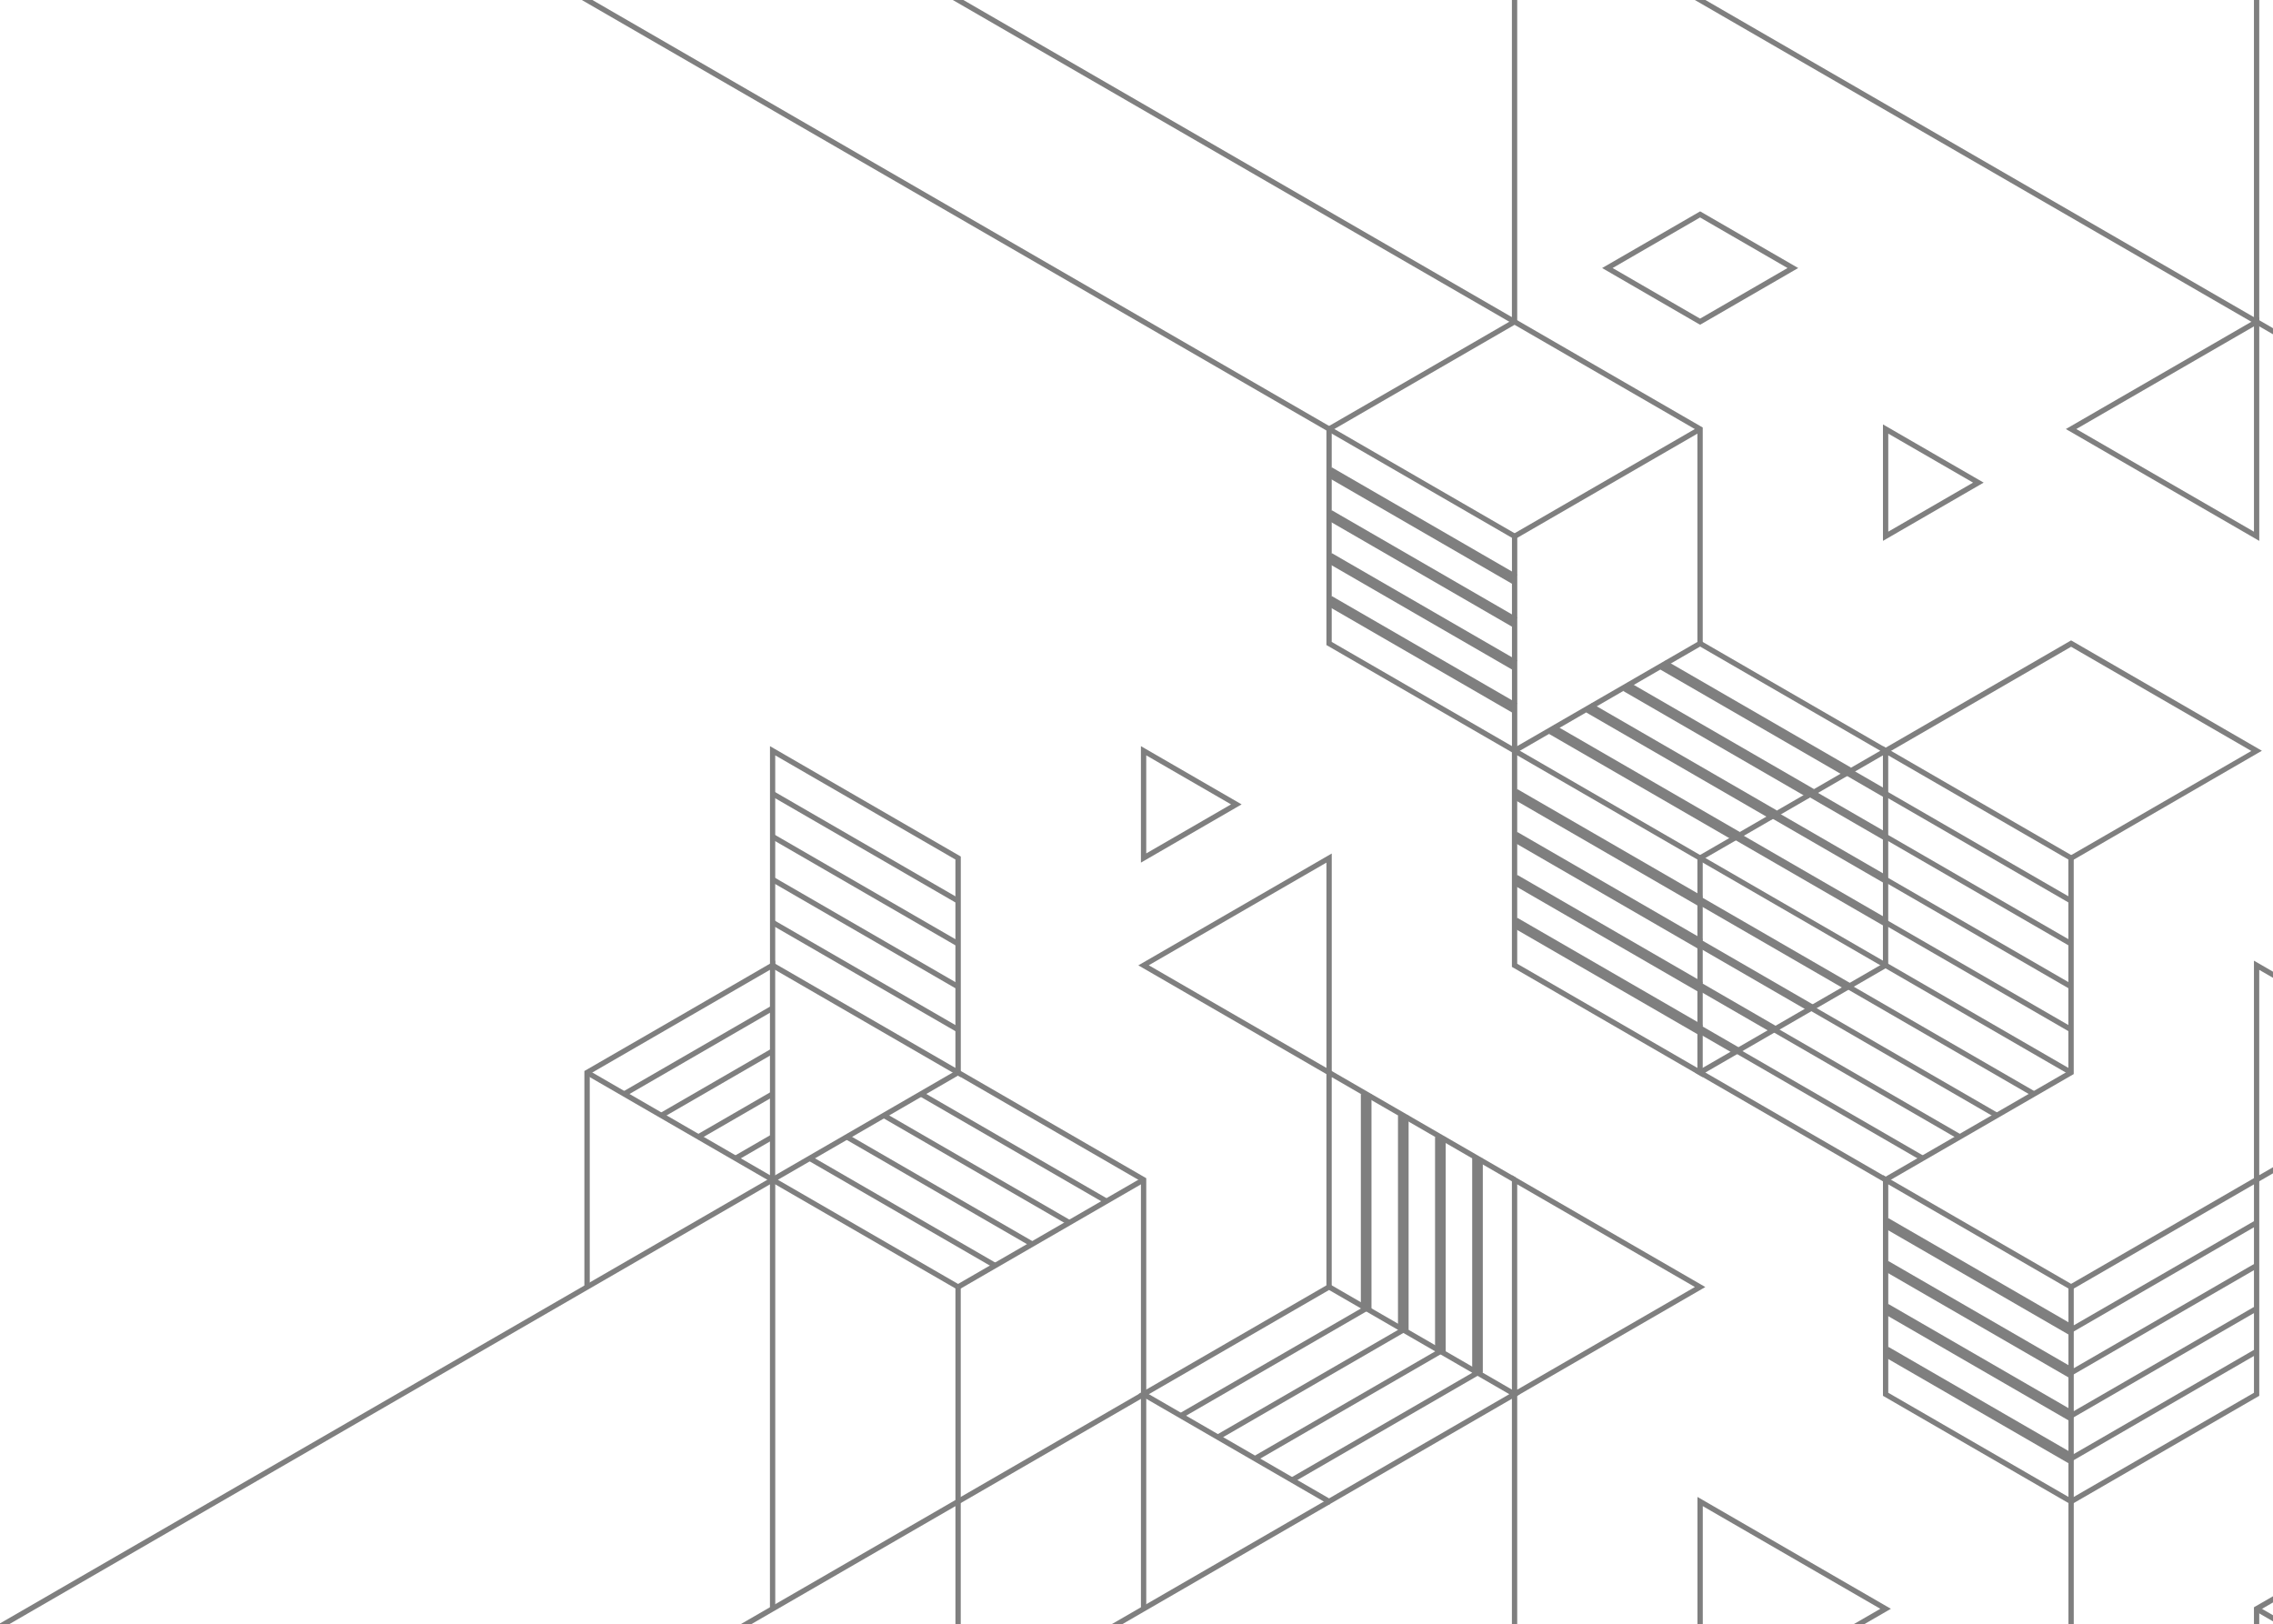 <svg width="606" height="433" viewBox="0 0 606 433" fill="none" xmlns="http://www.w3.org/2000/svg">
<g opacity="0.5" clip-path="url(#clip0_2240_5029)">
<path d="M602.333 429.306V485.674L650.375 513.45V457.058L699.13 428.874L651.082 401.086L602.333 429.306ZM600.918 486.083V428.466C617.647 418.827 634.369 409.16 651.082 399.465C668.027 409.288 684.983 419.095 701.948 428.886L651.79 457.881V515.888L600.918 486.467V486.065V486.083Z" fill="black"/>
<path d="M602.34 314.507V372.094C585.615 381.761 568.893 391.428 552.176 401.095C535.447 391.436 518.725 381.769 502.012 372.094V313.252L552.176 342.253L602.34 313.252V314.453V314.507ZM600.925 371.284V315.726L552.176 343.91L503.427 315.726V371.284L552.176 399.461L600.925 371.284Z" fill="black"/>
<path d="M453.961 114.364V171.957C437.236 181.624 420.514 191.291 403.797 200.958C387.068 191.299 370.346 181.632 353.633 171.957V113.962C370.366 104.319 387.088 94.652 403.797 84.961C420.522 94.616 437.244 104.283 453.961 113.962V114.364ZM452.546 171.123V114.773L403.797 86.589L355.048 114.773V171.123L403.797 199.301L452.546 171.123Z" fill="black"/>
<path d="M453.615 114.983L404.165 143.575L403.457 142.35L452.914 113.764L453.615 114.983Z" fill="black"/>
<path d="M403.101 200.147V143.371L354.004 114.983L354.705 113.764L404.516 142.561V200.147H403.101Z" fill="black"/>
<path d="M403.109 155.619L353.652 127.027L355.055 124.577L404.512 153.17L403.109 155.619Z" fill="black"/>
<path d="M403.109 167.059L353.652 138.466L355.055 136.016L404.512 164.609L403.109 167.059Z" fill="black"/>
<path d="M403.109 178.482L353.652 149.895L355.055 147.446L404.512 176.032L403.109 178.482Z" fill="black"/>
<path d="M403.109 189.93L353.652 161.338L355.055 158.894L404.512 187.481L403.109 189.93Z" fill="black"/>
<path d="M452.91 228.114L501.306 200.135L452.91 172.155L453.612 170.93L504.13 200.135L453.612 229.339L452.91 228.114Z" fill="black"/>
<path d="M492.119 207.085L442.656 178.493L444.059 176.043L493.516 204.635L492.119 207.085Z" fill="black"/>
<path d="M482.224 212.805L432.773 184.212L434.177 181.763L483.633 210.355L482.224 212.805Z" fill="black"/>
<path d="M472.347 218.514L422.891 189.922L424.294 187.472L473.75 216.065L472.347 218.514Z" fill="black"/>
<path d="M462.445 224.244L412.988 195.651L414.397 193.202L463.848 221.794L462.445 224.244Z" fill="black"/>
<path d="M404.501 201.361V256.913L452.543 284.688V229.131L404.501 201.361ZM403.086 257.321V198.911C420.043 208.714 437 218.521 453.958 228.332V287.174L403.086 257.753V257.351V257.321Z" fill="black"/>
<path d="M452.562 241.392L403.105 212.8L404.509 210.35L453.965 238.943L452.562 241.392Z" fill="black"/>
<path d="M452.562 252.822L403.105 224.229L404.509 221.78L453.965 250.372L452.562 252.822Z" fill="black"/>
<path d="M452.562 264.27L403.105 235.678L404.509 233.228L453.965 261.821L452.562 264.27Z" fill="black"/>
<path d="M452.562 275.699L403.105 247.107L404.509 244.657L453.965 273.25L452.562 275.699Z" fill="black"/>
<path d="M503.417 201.361V257.723L454.662 285.913L502.692 313.689L551.441 285.505V229.131L503.399 201.361H503.417ZM502.002 256.913V198.911C518.952 208.714 535.909 218.521 552.874 228.332V286.327C536.157 295.982 519.429 305.647 502.692 315.322C485.731 305.523 468.775 295.716 451.826 285.901L501.984 256.901L502.002 256.913Z" fill="black"/>
<path d="M551.82 240.783L502.363 212.191L503.065 210.966L552.528 239.559L551.82 240.783Z" fill="black"/>
<path d="M551.82 252.213L502.363 223.62L503.065 222.396L552.528 250.988L551.82 252.213Z" fill="black"/>
<path d="M551.82 263.652L502.363 235.059L503.065 233.834L552.528 262.427L551.82 263.652Z" fill="black"/>
<path d="M551.82 275.1L502.363 246.508L503.065 245.283L552.528 273.875L551.82 275.1Z" fill="black"/>
<path d="M551.82 286.53L502.363 257.937L503.065 256.712L552.528 285.305L551.82 286.53Z" fill="black"/>
<path d="M463.495 279.581L512.951 308.173L512.25 309.398L462.793 280.806L463.495 279.581Z" fill="black"/>
<path d="M473.403 273.871L522.86 302.463L522.152 303.688L472.695 275.096L473.403 273.871Z" fill="black"/>
<path d="M483.286 268.151L532.742 296.744L532.035 297.963L482.578 269.37L483.286 268.151Z" fill="black"/>
<path d="M493.182 262.432L542.639 291.024L541.937 292.249L492.48 263.657L493.182 262.432Z" fill="black"/>
<path d="M453.612 228.115L503.068 256.707L502.367 257.932L452.91 229.34L453.612 228.115Z" fill="black"/>
<path d="M463.676 222.092L503.245 244.963L502.19 246.8L462.627 223.93L463.676 222.092Z" fill="black"/>
<path d="M473.575 216.373L503.25 233.527L502.195 235.364L472.52 218.21L473.575 216.373Z" fill="black"/>
<path d="M483.458 210.653L503.239 222.086L502.184 223.923L482.402 212.491L483.458 210.653Z" fill="black"/>
<path d="M493.346 204.934L503.24 210.656L502.173 212.493L492.285 206.771L493.346 204.934Z" fill="black"/>
<path d="M492.284 263.949L452.715 241.078L453.776 239.241L493.345 262.111L492.284 263.949Z" fill="black"/>
<path d="M482.41 269.675L452.734 252.521L453.79 250.69L483.465 267.844L482.41 269.675Z" fill="black"/>
<path d="M472.516 275.395L452.734 263.962L453.79 262.119L473.571 273.557L472.516 275.395Z" fill="black"/>
<path d="M462.609 281.111L452.715 275.395L453.776 273.558L463.67 279.274L462.609 281.111Z" fill="black"/>
<path d="M502.363 199.535L552.174 170.715C569.119 180.53 586.074 190.337 603.039 200.136L552.528 229.37L551.82 228.169L600.221 200.19L552.174 172.414L503.065 200.802L502.363 199.601V199.535Z" fill="black"/>
<path d="M551.465 400.27V343.092H552.88V400.27H551.465Z" fill="black"/>
<path d="M551.474 355.753L502.012 327.161L503.421 324.711L552.878 353.303L551.474 355.753Z" fill="black"/>
<path d="M551.474 367.192L502.012 338.6L503.421 336.15L552.878 364.742L551.474 367.192Z" fill="black"/>
<path d="M551.474 378.641L502.012 350.048L503.421 347.599L552.878 376.191L551.474 378.641Z" fill="black"/>
<path d="M551.474 390.07L502.012 361.478L503.421 359.028L552.878 387.614L551.474 390.07Z" fill="black"/>
<path d="M551.816 353.923L601.273 325.337L601.981 326.556L552.524 355.148L551.816 353.923Z" fill="black"/>
<path d="M551.816 365.358L601.273 336.766L601.981 337.991L552.524 366.583L551.816 365.358Z" fill="black"/>
<path d="M551.816 376.797L601.273 348.205L601.981 349.43L552.524 378.022L551.816 376.797Z" fill="black"/>
<path d="M551.816 388.236L601.273 359.644L601.981 360.863L552.524 389.455L551.816 388.236Z" fill="black"/>
<path d="M602.333 258.546V313.281L649.673 285.914L602.333 258.546ZM600.918 314.506V256.096L652.485 285.914C635.296 295.861 618.107 305.798 600.918 315.725V314.524V314.506Z" fill="black"/>
<path d="M602.339 85.779V144.189C585.15 134.258 567.961 124.319 550.771 114.372C567.961 104.449 585.15 94.512 602.339 84.561V85.761V85.779ZM600.924 141.739V87.004L553.554 114.372L600.924 141.739Z" fill="black"/>
<path d="M503.427 115.594V141.731L526.033 128.659L503.427 115.594ZM502.012 142.956V113.138L528.857 128.659L502.012 144.186V142.986V142.956Z" fill="black"/>
<path d="M452.922 86.383L427.139 71.451C435.853 66.419 444.566 61.384 453.276 56.344C461.995 61.372 470.707 66.407 479.414 71.451C470.699 76.494 461.987 81.532 453.276 86.564L452.922 86.359V86.383ZM429.933 71.451L453.252 84.936L476.565 71.451L453.252 57.971L429.933 71.451Z" fill="black"/>
<path d="M355.054 228.753V287.157L303.486 257.345L355.054 227.528V228.729V228.753ZM353.639 284.713V229.954L306.269 257.321L353.639 284.689V284.713Z" fill="black"/>
<path d="M403.443 315.124L355.048 287.144V343.103H353.633V284.694L404.151 313.899L403.443 315.124Z" fill="black"/>
<path d="M392.5 365.969V308.784H395.33V365.969H392.5Z" fill="black"/>
<path d="M382.598 360.259V303.075H385.434V360.259H382.598Z" fill="black"/>
<path d="M372.715 354.54V297.355H375.545V354.54H372.715Z" fill="black"/>
<path d="M362.812 348.82V291.636H365.649V348.82H362.812Z" fill="black"/>
<path d="M353.989 400.89L303.477 371.661C320.434 361.863 337.389 352.056 354.342 342.241C371.288 352.056 388.243 361.863 405.208 371.661C388.259 381.468 371.304 391.275 354.342 401.082L353.995 400.878L353.989 400.89ZM306.295 371.661L354.342 399.437L402.39 371.661L354.342 343.886L306.295 371.661Z" fill="black"/>
<path d="M394.26 366.578L344.803 395.171L344.102 393.946L393.558 365.354L394.26 366.578Z" fill="black"/>
<path d="M384.383 360.863L334.92 389.455L334.219 388.236L383.675 359.644L384.383 360.863Z" fill="black"/>
<path d="M374.475 355.149L325.018 383.741L324.316 382.517L373.767 353.924L374.475 355.149Z" fill="black"/>
<path d="M364.592 349.43L315.135 378.022L314.434 376.791L363.89 348.205L364.592 349.43Z" fill="black"/>
<path d="M404.501 315.725V370.46L451.871 343.093L404.501 315.719V315.725ZM403.086 371.685V313.282L454.653 343.099C437.464 353.05 420.275 362.987 403.086 372.91V371.709V371.685Z" fill="black"/>
<path d="M305.595 201.361V227.504L328.206 214.432L305.595 201.361ZM304.18 228.759V198.911L331.025 214.432L304.18 229.959V228.759Z" fill="black"/>
<path d="M453.974 401.504V456.239L501.308 428.872L453.974 401.504ZM452.559 457.464V399.055L504.126 428.872L452.559 458.689V457.488V457.464Z" fill="black"/>
<path d="M650.726 458.075L601.27 429.483L601.977 428.258L651.428 456.85L650.726 458.075Z" fill="black"/>
<path d="M403.086 600.427V371.689H404.501V600.427H403.086Z" fill="black"/>
<path d="M305.248 372.298L-89.35 600.424H-92.168L304.541 371.073L305.248 372.298Z" fill="black"/>
<path d="M600.918 85.771V0H602.333V85.771H600.918Z" fill="black"/>
<path d="M403.086 85.771V0H404.501V85.771H403.086Z" fill="black"/>
<path d="M354.005 114.976L155.117 0H157.935L354.707 113.757L354.005 114.976Z" fill="black"/>
<path d="M551.465 600.423V400.277H552.88V600.423H551.465Z" fill="black"/>
<path d="M650.737 114.976L451.855 0H454.674L651.439 113.757L650.737 114.976Z" fill="black"/>
<path d="M354.698 400.895L9.556 600.429H6.738L353.996 399.671L354.698 400.895Z" fill="black"/>
<path d="M403.449 86.383L254.023 0H256.842L404.156 85.164L403.449 86.383Z" fill="black"/>
<path d="M304.185 428.869V314.908L255.436 286.724L207.389 314.506L255.79 342.48L255.082 343.681L204.57 314.506C221.528 304.703 238.483 294.896 255.436 285.085C272.145 294.764 288.867 304.431 305.6 314.086V428.869H304.185Z" fill="black"/>
<path d="M216.209 308.168L265.666 336.761L264.964 337.985L215.508 309.393L216.209 308.168Z" fill="black"/>
<path d="M226.112 302.459L275.568 331.051L274.861 332.276L225.41 303.683L226.112 302.459Z" fill="black"/>
<path d="M235.995 296.739L285.457 325.331L284.75 326.55L235.293 297.958L235.995 296.739Z" fill="black"/>
<path d="M245.897 291.02L295.354 319.612L294.652 320.837L245.195 292.245L245.897 291.02Z" fill="black"/>
<path d="M206.68 201.361V256.913L254.722 284.688V229.131L206.68 201.361ZM205.283 257.321V198.911C222.24 208.714 239.198 218.521 256.155 228.332V287.174L205.283 257.753V257.351V257.321Z" fill="black"/>
<path d="M255.076 240.783L205.625 212.191L206.327 210.966L255.783 239.559L255.076 240.783Z" fill="black"/>
<path d="M255.076 252.213L205.625 223.62L206.327 222.396L255.783 250.988L255.076 252.213Z" fill="black"/>
<path d="M255.076 263.652L205.625 235.059L206.327 233.834L255.783 262.427L255.076 263.652Z" fill="black"/>
<path d="M255.076 275.1L205.625 246.508L206.327 245.283L255.783 273.875L255.076 275.1Z" fill="black"/>
<path d="M155.801 343.1V285.508C172.77 275.729 189.727 265.922 206.673 256.087V314.496H205.275V258.536L157.234 286.306V343.088L155.801 343.1Z" fill="black"/>
<path d="M205.635 315.117L156.172 286.525L156.873 285.3L206.336 313.892L205.635 315.117Z" fill="black"/>
<path d="M166.055 291.022L205.624 268.151L206.331 269.37L166.768 292.246L166.055 291.022Z" fill="black"/>
<path d="M175.957 296.741L205.632 279.581L206.334 280.806L176.659 297.96L175.957 296.741Z" fill="black"/>
<path d="M185.84 302.458L205.627 291.02L206.329 292.245L186.547 303.683L185.84 302.458Z" fill="black"/>
<path d="M195.742 308.175L205.63 302.459L206.337 303.683L196.45 309.4L195.742 308.175Z" fill="black"/>
<path d="M206.329 315.113L-287.182 600.417H-290L205.628 313.888L206.329 315.113Z" fill="black"/>
<path d="M205.273 428.867V314.504H206.689V428.867H205.273Z" fill="black"/>
<path d="M254.727 457.455V343.092H256.142V457.455H254.727Z" fill="black"/>
<path d="M305.242 315.113L255.786 343.699L255.078 342.474L304.535 313.888L305.242 315.113Z" fill="black"/>
</g>
<defs>
<clipPath id="clip0_2240_5029">
<rect width="750" height="433" fill="white"/>
</clipPath>
</defs>
</svg>
